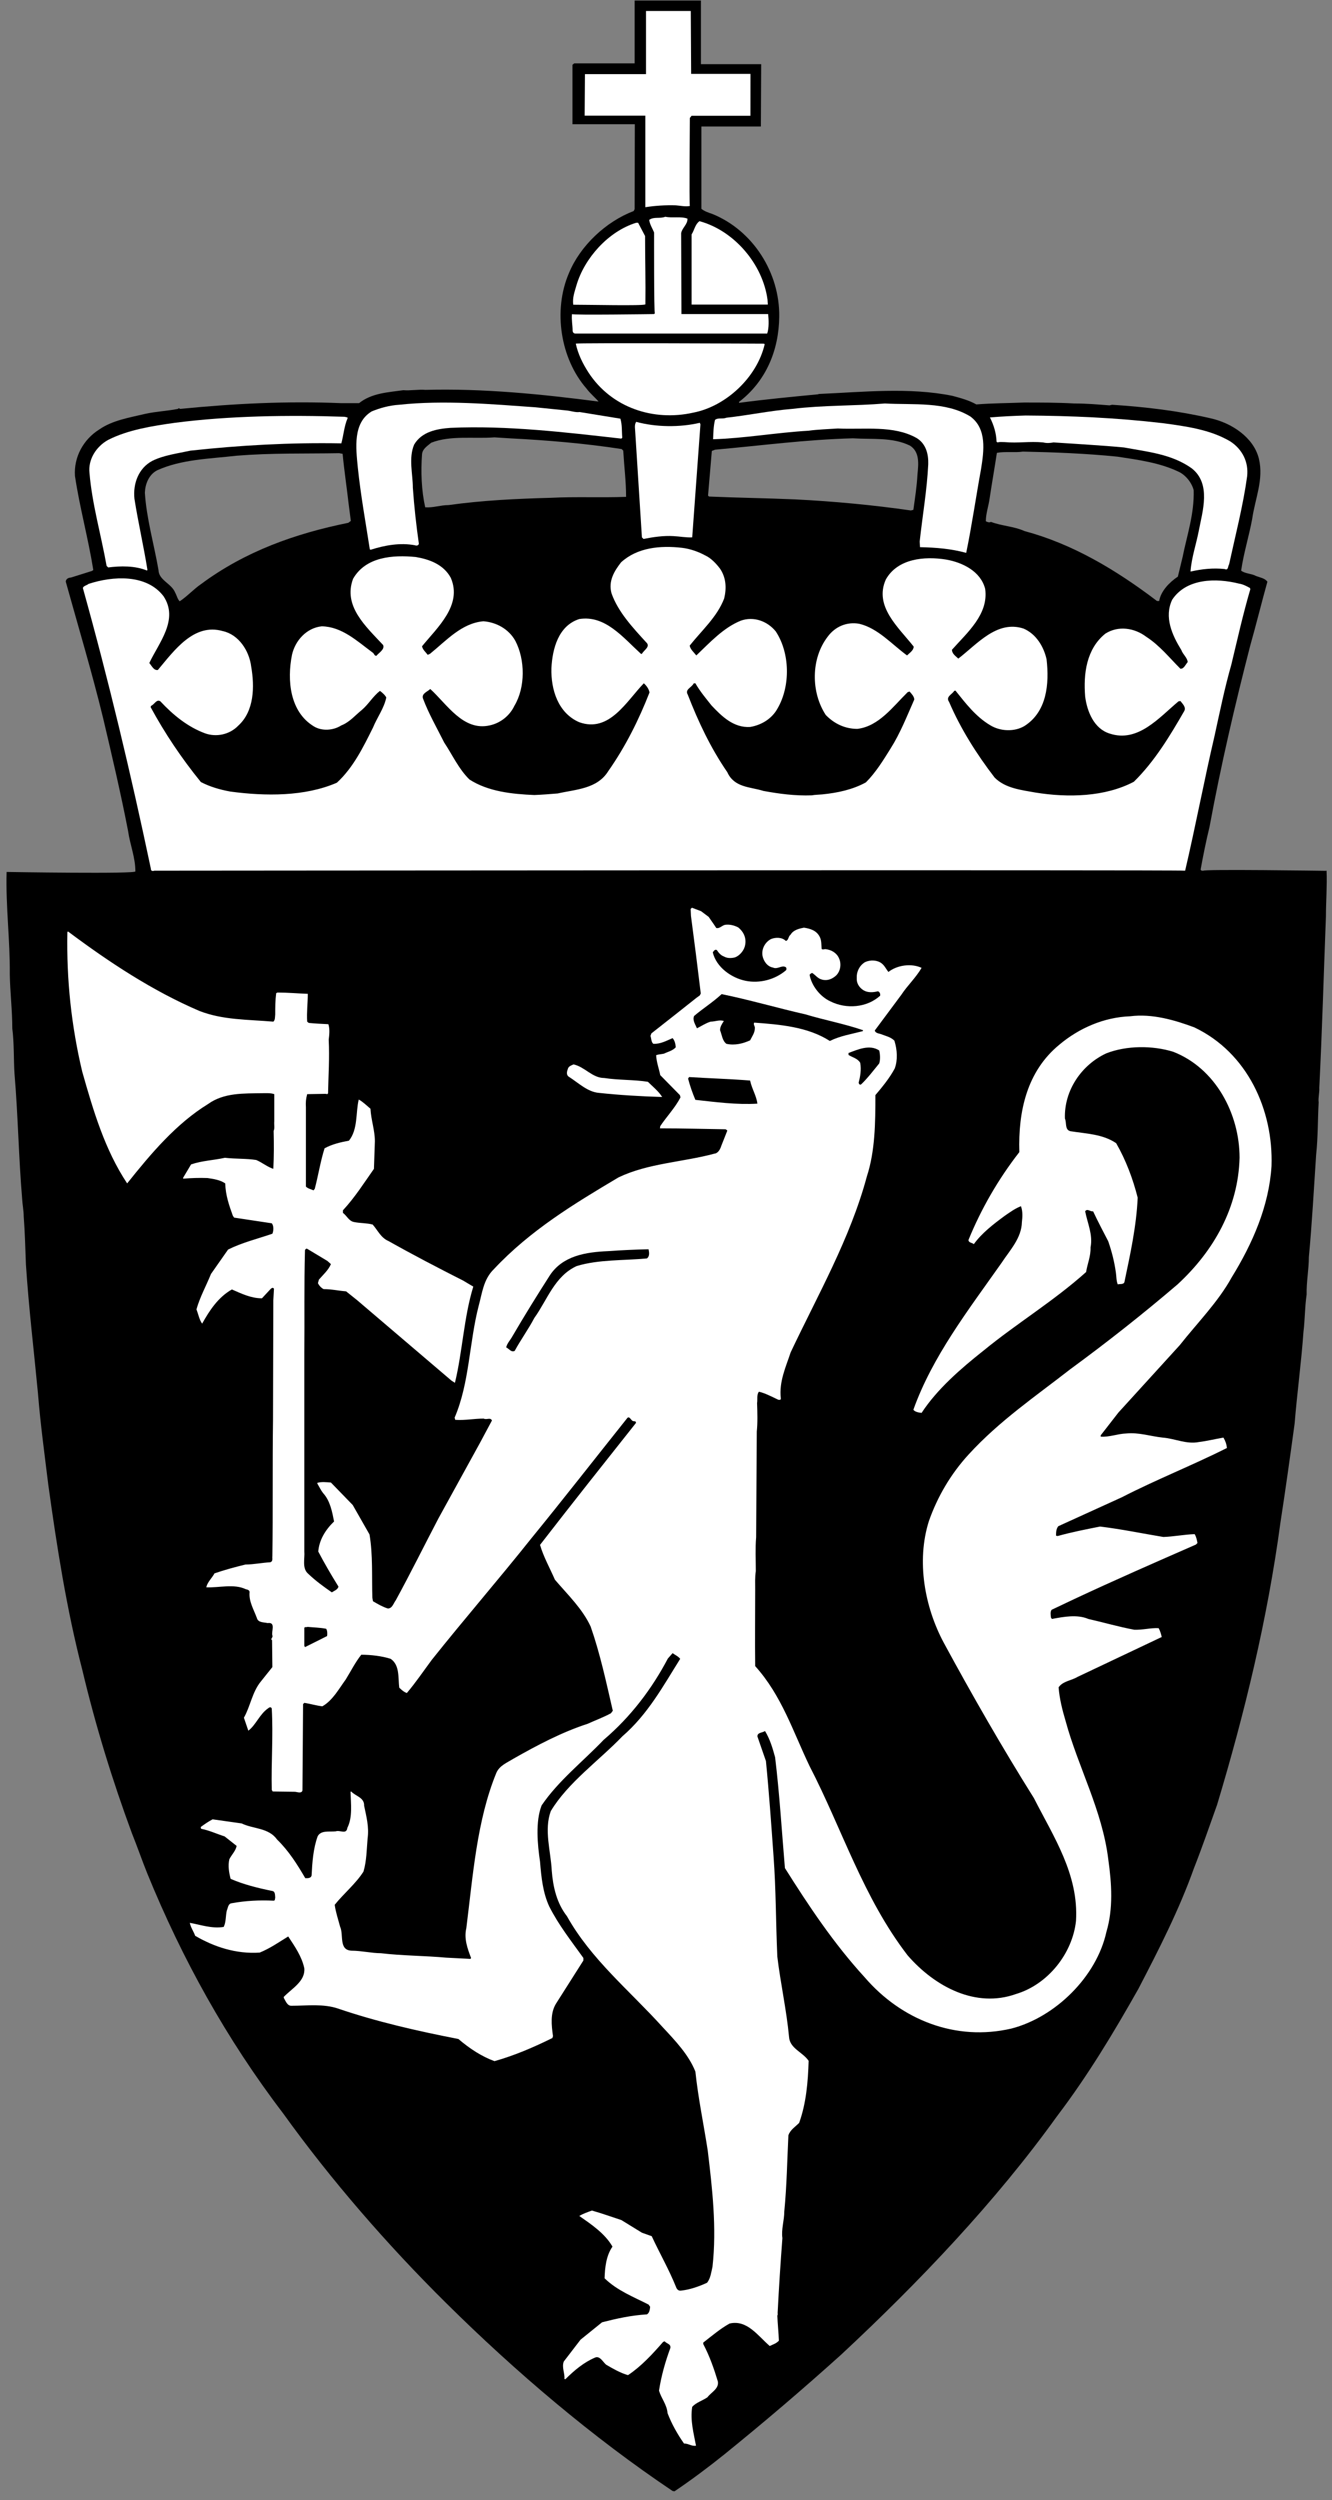 <?xml version="1.0" encoding="utf-8"?>
<svg width="113px" height="212px" viewBox="0 0 113 212" version="1.1" xmlns="http://www.w3.org/2000/svg" xmlns:xlink="http://www.w3.org/1999/xlink">
<rect x="0" y="0" width="113" height="212" fill="#808080" stroke="none"/>
<g id="Page-1" stroke="none" stroke-width="1" fill="none" fill-rule="evenodd">
<g id="Group-69" transform="translate(0, 0.04)">
<path d="M59.462,0.006 L59.462,5.401 L64.575,5.401 L64.548,10.688 L59.502,10.688 L59.502,17.667 C59.772,17.881 60.093,17.989 60.415,18.096 C63.877,19.492 66.159,23.088 66.106,26.819 C66.078,29.664 64.978,32.295 62.696,34.039 L62.696,34.12 C64.898,33.825 67.152,33.61 69.407,33.395 L69.46,33.368 C73.191,33.207 77.137,32.778 80.815,33.529 C81.511,33.717 82.209,33.905 82.827,34.254 C84.195,34.147 85.511,34.147 86.88,34.093 C88.302,34.093 89.698,34.093 91.12,34.173 C92.194,34.173 93.08,34.254 94.126,34.334 L94.341,34.281 C97.186,34.469 99.951,34.791 102.715,35.435 C104.433,35.811 106.339,37.018 106.795,38.844 C107.224,40.615 106.473,42.252 106.232,43.943 C105.963,45.42 105.507,46.842 105.292,48.345 C105.614,48.614 106.178,48.587 106.553,48.801 C106.902,48.936 107.305,48.989 107.52,49.285 C107.01,51.11 106.58,52.881 106.07,54.679 C104.755,59.779 103.574,64.852 102.608,70.086 C102.313,71.294 102.071,72.501 101.857,73.682 C101.883,73.817 101.991,73.776 102.071,73.803 C101.857,73.642 112.458,73.803 112.458,73.803 L112.539,73.79 C112.592,75.078 112.485,76.447 112.485,77.655 C112.297,82.566 112.163,87.398 111.921,92.202 C111.948,92.605 111.815,93.034 111.868,93.437 C111.787,94.886 111.815,96.362 111.653,97.892 C111.465,100.764 111.304,103.69 111.036,106.562 C111.036,107.608 110.821,108.682 110.848,109.729 C110.687,110.829 110.714,111.795 110.579,112.896 C110.392,115.526 110.043,118.049 109.828,120.68 C109.452,123.444 109.05,126.316 108.62,129.107 C107.52,137.267 105.587,145.238 103.252,152.995 C102.608,154.794 101.991,156.592 101.293,158.363 C100.031,161.906 98.313,165.261 96.569,168.616 C94.475,172.32 92.301,175.944 89.671,179.406 C84.464,186.653 77.969,193.47 71.366,199.617 C68.118,202.542 64.844,205.334 61.462,208.071 C60.093,209.172 58.617,210.272 57.221,211.212 L57.06,211.185 C50.296,206.649 43.747,201.093 37.842,195.242 C32.85,190.303 28.073,184.801 24.02,179.164 C19.188,172.83 15.431,166.013 12.505,158.846 C12.049,157.719 11.646,156.538 11.19,155.411 C9.526,150.902 8.103,146.285 6.976,141.534 C5.661,136.462 4.829,131.147 4.104,125.913 C3.782,123.283 3.433,120.76 3.218,118.076 C2.87,114.426 2.44,110.856 2.199,107.179 C2.145,105.81 2.118,104.495 2.011,103.099 C2.011,102.616 1.903,102.106 1.876,101.569 C1.581,98.053 1.528,94.537 1.232,91.021 C1.152,89.813 1.205,88.391 1.044,87.183 C1.044,85.653 0.857,84.096 0.83,82.593 C0.857,79.641 0.481,76.849 0.561,73.897 C0.561,73.897 11.714,74.087 11.485,73.843 C11.485,72.662 11.029,71.589 10.868,70.435 C10.251,67.241 9.499,64.047 8.748,60.853 C7.808,56.988 6.654,53.15 5.58,49.285 C5.58,49.07 5.795,48.936 6.01,48.936 L7.808,48.372 L7.915,48.291 C7.486,45.607 6.761,43.004 6.359,40.32 C6.251,38.736 7.057,37.233 8.425,36.374 C9.553,35.596 10.948,35.381 12.29,35.059 C13.257,34.844 14.169,34.818 15.109,34.63 C15.162,34.495 15.243,34.657 15.323,34.63 C19.913,34.173 24.369,33.959 28.958,34.147 L30.461,34.147 C31.535,33.288 32.904,33.234 34.219,33.046 C34.783,33.1 35.507,32.966 36.098,33.019 C41.01,32.885 46.055,33.395 50.779,34.012 C50.484,33.663 50.055,33.315 49.759,32.912 C47.532,30.362 46.914,26.282 48.256,23.142 C49.223,20.78 51.424,18.74 53.759,17.855 L53.839,17.693 L53.855,10.496 L48.565,10.496 L48.565,5.454 L48.713,5.334 L53.839,5.334 L53.839,0.006 L59.462,0.006 Z M41.949,37.045 C40.204,37.18 38.218,36.857 36.581,37.502 C36.232,37.797 35.856,38.012 35.803,38.468 C35.695,39.944 35.749,41.528 36.071,42.977 C36.742,43.031 37.359,42.789 38.057,42.789 C40.929,42.387 43.801,42.252 46.727,42.172 C48.874,42.064 51.021,42.172 53.114,42.091 C53.114,40.776 52.953,39.568 52.873,38.173 L52.739,38.038 C49.625,37.555 46.378,37.287 43.21,37.126 L41.949,37.045 Z M72.359,37.126 C68.36,37.233 64.575,37.743 60.657,38.092 L60.388,38.199 L60.066,41.984 L60.148,42.064 C62.616,42.172 64.951,42.199 67.447,42.306 C70.722,42.467 74.104,42.789 77.272,43.245 L77.485,43.192 C77.62,42.226 77.781,41.206 77.834,40.186 C77.915,39.327 78.049,38.28 77.191,37.743 C75.687,37.018 74.024,37.233 72.359,37.126 L72.359,37.126 Z M86.773,38.253 C86.101,38.361 85.215,38.226 84.571,38.361 C84.383,39.595 84.142,40.964 83.954,42.226 C83.873,42.843 83.632,43.514 83.632,44.158 C83.766,44.239 83.954,44.292 84.061,44.212 C84.974,44.561 86.022,44.588 86.906,44.99 C91.013,46.09 94.691,48.291 98.152,50.922 L98.34,50.922 C98.475,50.09 99.199,49.338 99.924,48.855 L100.327,47.191 C100.702,45.312 101.32,43.568 101.266,41.528 C101.106,40.884 100.568,40.213 99.951,39.944 C98.367,39.193 96.569,38.951 94.797,38.683 C92.167,38.414 89.429,38.307 86.773,38.253 L86.773,38.253 Z M28.77,38.387 C25.845,38.441 23.053,38.361 20.074,38.602 C17.766,38.87 15.431,38.897 13.337,39.837 C12.613,40.213 12.317,41.018 12.29,41.742 C12.425,43.916 13.069,46.117 13.445,48.291 C13.471,49.177 14.545,49.419 14.867,50.224 C15.001,50.465 15.055,50.761 15.243,50.949 C15.86,50.546 16.451,49.902 17.041,49.499 C20.799,46.708 25.04,45.205 29.549,44.292 L29.763,44.131 L29.576,42.682 C29.415,41.259 29.2,39.864 29.066,38.441 L28.77,38.387 L28.77,38.387 Z" id="Fill-31" fill="#000000"></path>
<path d="M58.602,0.891 L58.633,6.224 L63.666,6.224 L63.663,9.776 L58.669,9.776 L58.523,9.964 C58.523,9.964 58.467,17.306 58.523,17.425 C58.147,17.506 57.731,17.398 57.328,17.371 C56.469,17.345 55.581,17.398 54.748,17.532 L54.748,9.766 L49.599,9.766 L49.624,6.246 L54.804,6.246 L54.804,0.891 L58.602,0.891" id="Fill-33" fill="#FFFFFF"></path>
<path d="M58.322,18.499 C58.347,18.982 57.865,19.277 57.785,19.733 L57.811,26.591 L65.166,26.591 C65.218,27.074 65.246,27.785 65.085,28.242 L48.793,28.242 C48.659,28.242 48.578,28.108 48.578,28 C48.578,27.544 48.471,27.047 48.525,26.591 C48.518,26.697 55.49,26.591 55.49,26.591 L55.556,26.524 C55.475,26.578 55.49,19.68 55.49,19.68 C55.356,19.331 55.128,19.009 55.074,18.606 C55.475,18.311 55.986,18.526 56.443,18.338 C57.006,18.472 57.758,18.284 58.322,18.499" id="Fill-35" fill="#FFFFFF"></path>
<path d="M65.112,25.37 L65.138,25.786 L58.67,25.786 L58.67,19.841 C58.912,19.465 58.966,18.982 59.341,18.714 C62.294,19.519 64.709,22.364 65.112,25.37" id="Fill-37" fill="#FFFFFF"></path>
<path d="M54.725,19.975 C54.725,21.881 54.78,23.947 54.752,25.772 C54.457,25.907 50.028,25.799 48.632,25.799 C48.552,25.209 48.741,24.726 48.901,24.162 C49.572,21.854 51.611,19.572 53.974,18.848 L54.134,18.848 L54.725,19.975" id="Fill-39" fill="#FFFFFF"></path>
<path d="M64.817,29.101 L64.871,29.154 C64.225,31.946 61.595,34.415 58.804,34.952 C55.45,35.703 51.879,34.549 49.921,31.543 C49.437,30.792 49.035,29.986 48.847,29.101 C48.874,29.02 64.817,29.101 64.817,29.101" id="Fill-41" fill="#FFFFFF"></path>
<path d="M48.042,34.764 C48.417,34.791 48.82,34.952 49.169,34.898 C50.35,35.086 51.45,35.274 52.631,35.462 C52.792,35.999 52.739,36.535 52.792,37.072 L52.712,37.153 C47.961,36.616 43.023,36.025 38.218,36.24 C37.064,36.321 35.776,36.562 35.132,37.663 C34.648,38.817 35.024,40.159 35.024,41.313 C35.132,42.896 35.319,44.561 35.534,46.064 C35.507,46.225 35.319,46.252 35.212,46.198 C33.951,45.956 32.635,46.198 31.454,46.574 L31.374,46.547 C31.025,44.292 30.596,41.93 30.354,39.595 C30.193,37.931 29.924,35.811 31.535,34.844 C32.26,34.549 33.038,34.334 33.87,34.281 C37.628,33.878 41.681,34.227 45.411,34.495 L48.042,34.764" id="Fill-43" fill="#FFFFFF"></path>
<path d="M82.317,35.274 C83.739,36.321 83.47,38.199 83.228,39.729 C82.799,42.064 82.451,44.507 81.967,46.842 C80.706,46.493 79.418,46.386 78.048,46.359 L78.021,45.876 C78.263,43.675 78.639,41.528 78.747,39.327 C78.774,38.468 78.558,37.582 77.754,37.099 C75.795,35.999 73.325,36.401 71.071,36.294 C70.292,36.348 69.379,36.374 68.6,36.482 C65.864,36.643 63.153,37.126 60.496,37.206 C60.521,36.643 60.521,36.133 60.657,35.569 C60.898,35.354 61.3,35.516 61.623,35.381 C63.554,35.167 65.273,34.791 67.232,34.63 C69.889,34.308 72.493,34.388 75.07,34.173 C77.511,34.308 80.196,33.986 82.317,35.274" id="Fill-45" fill="#FFFFFF"></path>
<path d="M98.609,35.838 C100.594,36.106 102.662,36.374 104.379,37.394 C105.399,38.065 105.935,39.139 105.801,40.347 C105.453,42.87 104.808,45.339 104.272,47.808 C104.165,47.943 104.217,48.372 103.896,48.211 C102.903,48.104 101.963,48.211 100.997,48.426 C101.078,47.271 101.481,46.09 101.695,44.99 C102.016,43.299 102.768,40.991 101.105,39.676 C99.414,38.468 97.401,38.28 95.361,37.904 C93.402,37.716 91.307,37.609 89.376,37.475 C89.08,37.528 88.811,37.555 88.49,37.475 C87.308,37.367 86.396,37.555 85.214,37.448 C85.001,37.448 84.812,37.421 84.625,37.475 L84.544,37.421 C84.517,36.67 84.302,35.999 83.981,35.354 C85.001,35.274 86.021,35.22 87.013,35.193 C90.931,35.22 94.663,35.381 98.609,35.838" id="Fill-47" fill="#FFFFFF"></path>
<path d="M29.468,35.354 L29.495,35.408 C29.2,36.079 29.146,36.857 28.958,37.555 C24.61,37.475 20.343,37.716 16.155,38.173 C15.055,38.414 13.928,38.548 12.935,39.031 C11.754,39.649 11.271,40.964 11.405,42.252 C11.727,44.292 12.183,46.252 12.505,48.265 L12.478,48.345 C11.458,47.916 10.197,47.943 9.177,48.077 L9.043,47.943 C8.587,45.366 7.808,42.682 7.593,40.078 C7.459,38.924 8.157,37.824 9.177,37.26 C10.868,36.401 12.935,36.079 14.84,35.811 C19.403,35.22 24.449,35.14 29.227,35.301 L29.468,35.354" id="Fill-49" fill="#FFFFFF"></path>
<path d="M59.368,35.811 L59.422,35.945 L58.723,45.527 C58.214,45.554 57.677,45.446 57.14,45.42 C56.307,45.366 55.396,45.5 54.591,45.661 L54.457,45.527 L53.893,36.643 C53.893,36.374 53.785,35.999 53.973,35.73 C55.637,36.186 57.677,36.213 59.368,35.811" id="Fill-51" fill="#FFFFFF"></path>
<path d="M61.086,48.184 C61.596,48.936 61.65,49.821 61.435,50.707 C60.844,52.264 59.556,53.391 58.509,54.706 C58.563,55.028 58.885,55.297 59.073,55.538 C60.227,54.438 61.381,53.176 62.857,52.586 C63.931,52.21 65.085,52.613 65.81,53.498 C67.018,55.324 67.071,58.115 65.971,60.021 C65.488,60.906 64.602,61.443 63.636,61.604 C62.24,61.685 61.247,60.719 60.361,59.779 C59.851,59.135 59.395,58.598 58.992,57.9 L58.858,57.9 C58.67,58.276 58.08,58.41 58.348,58.866 C59.234,61.148 60.281,63.376 61.703,65.442 C62.294,66.758 63.663,66.677 64.763,67.026 C66.078,67.267 67.447,67.455 68.87,67.402 C69.138,67.348 69.487,67.348 69.755,67.321 C71.071,67.187 72.332,66.919 73.459,66.301 C74.291,65.469 74.936,64.422 75.553,63.429 C76.385,62.114 76.949,60.665 77.566,59.269 C77.539,59.001 77.351,58.813 77.163,58.598 L77.002,58.652 C75.768,59.86 74.56,61.551 72.735,61.765 C71.661,61.765 70.749,61.309 70.051,60.584 C68.789,58.652 68.789,55.807 70.212,53.955 C70.857,53.069 71.876,52.666 72.897,52.854 C74.479,53.23 75.66,54.599 76.949,55.538 C77.163,55.324 77.512,55.109 77.512,54.787 C76.224,53.15 74.13,51.378 75.15,49.097 C76.143,47.325 78.425,47.11 80.25,47.406 C81.647,47.647 83.202,48.399 83.578,49.902 C83.873,52.049 82.075,53.579 80.76,55.055 C80.76,55.404 81.082,55.592 81.297,55.807 C82.907,54.572 84.571,52.532 86.826,53.257 C87.899,53.713 88.544,54.787 88.785,55.86 C89.027,57.954 88.812,60.316 86.906,61.524 C86.047,62.034 84.84,61.98 83.982,61.443 C82.773,60.719 81.914,59.591 81.055,58.518 L80.948,58.544 C80.787,58.84 80.196,59.028 80.518,59.484 C81.485,61.738 82.853,63.912 84.383,65.899 C85.296,66.811 86.638,66.945 87.819,67.16 C90.61,67.616 93.751,67.536 96.193,66.248 C97.965,64.503 99.253,62.356 100.461,60.262 C100.649,59.94 100.327,59.645 100.139,59.403 L99.978,59.43 C98.313,60.826 96.542,62.946 94.153,62.168 C92.811,61.765 92.221,60.289 92.06,59.028 C91.899,57.095 92.167,54.975 93.777,53.686 C94.878,52.988 96.247,53.203 97.24,53.955 C98.367,54.679 99.199,55.726 100.139,56.666 C100.434,56.692 100.568,56.317 100.756,56.102 C100.729,55.726 100.353,55.458 100.219,55.082 C99.441,53.82 98.743,52.291 99.441,50.814 C100.649,48.989 103.172,48.962 105.104,49.446 C105.453,49.499 105.748,49.66 106.043,49.821 L106.07,49.929 C105.453,52.022 104.97,54.196 104.46,56.317 C103.897,58.276 103.467,60.396 103.037,62.356 C102.152,66.14 101.427,70.005 100.541,73.79 L100.461,73.79 C100.541,73.709 13.096,73.79 13.096,73.79 C12.935,73.843 12.8,73.817 12.8,73.629 C11.109,65.603 9.231,57.712 7.03,49.821 C7.083,49.633 7.352,49.607 7.513,49.472 C9.553,48.801 12.425,48.614 13.874,50.519 C15.189,52.505 13.471,54.465 12.666,56.182 C12.881,56.424 13.042,56.827 13.391,56.773 C14.787,55.109 16.451,52.774 18.893,53.472 C20.262,53.767 21.148,55.163 21.309,56.478 C21.604,58.169 21.577,60.262 20.208,61.497 C19.484,62.248 18.356,62.49 17.39,62.141 C15.941,61.604 14.706,60.611 13.606,59.43 C13.284,59.215 13.096,59.698 12.827,59.806 L12.774,59.913 C13.981,62.141 15.404,64.261 17.041,66.274 C17.82,66.677 18.652,66.919 19.537,67.08 C22.517,67.482 25.872,67.509 28.582,66.328 C29.978,65.04 30.81,63.322 31.642,61.658 C31.991,60.799 32.582,60.021 32.77,59.108 C32.689,58.92 32.421,58.679 32.233,58.544 C31.642,59.001 31.267,59.672 30.703,60.155 C30.166,60.584 29.656,61.202 28.958,61.47 C28.287,61.899 27.321,61.98 26.623,61.551 C24.583,60.316 24.342,57.632 24.771,55.485 C25.04,54.277 26.006,53.203 27.294,53.069 C29.012,53.096 30.3,54.33 31.615,55.297 C31.75,55.377 31.75,55.592 31.938,55.565 C32.125,55.324 32.662,55.028 32.501,54.653 C31.025,53.069 29.092,51.351 29.951,49.043 C31.025,47.164 33.333,47.003 35.266,47.191 C36.393,47.379 37.628,47.808 38.245,48.962 C39.238,51.271 37.118,53.15 35.803,54.76 C35.856,55.055 36.125,55.27 36.286,55.485 L36.474,55.404 C37.869,54.277 39.158,52.801 41.01,52.64 C42.083,52.72 43.157,53.284 43.72,54.304 C44.552,55.887 44.579,58.249 43.64,59.806 C43.237,60.665 42.432,61.282 41.546,61.47 C39.292,61.98 37.923,59.672 36.5,58.383 C36.259,58.625 35.749,58.759 35.883,59.189 C36.366,60.477 37.064,61.685 37.681,62.919 C38.379,63.966 38.916,65.174 39.829,66.06 C41.412,67.08 43.425,67.294 45.331,67.375 C46.002,67.348 46.673,67.294 47.317,67.241 C48.847,66.892 50.672,66.865 51.611,65.335 C53.061,63.268 54.188,61.014 55.101,58.679 C55.047,58.383 54.859,58.115 54.618,57.9 C53.141,59.43 51.692,62.114 49.142,61.202 C47.344,60.423 46.727,58.437 46.78,56.612 C46.861,54.975 47.371,53.015 49.142,52.452 C51.343,52.103 52.846,54.008 54.376,55.404 L54.457,55.404 C54.618,55.082 55.235,54.787 54.805,54.411 C53.678,53.176 52.443,51.861 51.88,50.278 C51.585,49.231 52.121,48.372 52.685,47.647 C54.054,46.386 56.013,46.198 57.865,46.413 C58.536,46.493 59.234,46.735 59.825,47.057 C60.308,47.271 60.764,47.755 61.086,48.184" id="Fill-53" fill="#FFFFFF"></path>
<path d="M60.764,78.648 C61.033,78.728 61.247,78.433 61.516,78.379 C61.918,78.326 62.294,78.433 62.617,78.594 C63.126,78.997 63.368,79.587 63.18,80.231 C63.073,80.607 62.723,81.01 62.348,81.144 C62.026,81.224 61.677,81.224 61.409,81.063 C61.167,80.983 60.952,80.741 60.819,80.527 C60.658,80.419 60.549,80.607 60.469,80.714 C60.764,81.976 62.052,82.888 63.26,83.13 C64.442,83.372 65.756,83.023 66.669,82.244 C66.749,82.164 66.723,82.03 66.669,81.976 C66.321,81.761 65.971,82.191 65.569,82.003 C65.085,81.922 64.763,81.439 64.683,80.983 C64.602,80.419 64.898,79.856 65.408,79.587 C65.81,79.426 66.347,79.426 66.669,79.748 C66.91,79.694 66.858,79.372 67.072,79.211 C67.313,78.809 67.796,78.701 68.2,78.621 C68.737,78.701 69.273,78.862 69.541,79.399 C69.702,79.694 69.675,80.097 69.702,80.419 C69.783,80.527 69.97,80.419 70.051,80.446 C70.535,80.5 70.991,80.768 71.178,81.224 C71.393,81.681 71.312,82.298 70.936,82.674 C70.615,82.969 70.185,83.157 69.729,83.023 C69.38,82.942 69.193,82.647 68.898,82.459 C68.817,82.486 68.737,82.54 68.682,82.62 C68.843,83.533 69.569,84.472 70.453,84.875 C71.795,85.546 73.54,85.411 74.667,84.392 C74.695,84.257 74.64,84.069 74.479,84.016 C74.05,84.123 73.594,84.15 73.218,83.908 C72.869,83.667 72.655,83.318 72.681,82.888 C72.655,82.379 72.897,81.842 73.379,81.547 C73.835,81.332 74.426,81.359 74.801,81.654 C75.043,81.842 75.177,82.137 75.366,82.379 C76.118,81.788 77.325,81.627 78.183,82.03 C77.701,82.862 76.975,83.533 76.466,84.311 L74.211,87.344 C74.291,87.612 74.64,87.586 74.856,87.693 C75.204,87.827 75.58,87.908 75.875,88.203 C76.118,88.981 76.17,89.84 75.903,90.565 C75.472,91.37 74.856,92.122 74.265,92.819 C74.265,95.181 74.239,97.57 73.54,99.717 C72.118,105.005 69.38,109.756 67.072,114.641 C66.669,115.875 66.078,117.11 66.24,118.532 C66.266,118.72 66.026,118.667 65.945,118.613 C65.434,118.371 64.924,118.103 64.387,117.969 C64.173,118.21 64.281,118.64 64.226,118.935 C64.253,119.74 64.281,120.599 64.201,121.351 L64.147,130.315 C64.066,131.255 64.119,132.221 64.119,133.187 C64.038,133.697 64.066,134.261 64.066,134.771 C64.066,137.079 64.038,138.985 64.066,141.239 C66.321,143.735 67.286,146.822 68.682,149.721 C71.447,155.062 73.218,160.859 77.002,165.771 C79.337,168.455 82.8,170.254 86.182,169.046 C88.893,168.241 90.987,165.61 91.282,162.846 C91.524,158.9 89.376,155.706 87.712,152.432 C85.001,148.11 82.478,143.708 80.062,139.253 C78.452,136.247 77.727,132.355 78.801,128.946 C79.526,126.88 80.654,124.947 82.182,123.283 C84.786,120.438 87.873,118.344 90.798,116.063 C93.912,113.782 96.946,111.393 99.898,108.87 C103.011,105.998 105.05,102.321 105.159,98.134 C105.159,94.403 103.118,90.538 99.522,89.142 C97.778,88.605 95.577,88.605 93.859,89.276 C91.764,90.243 90.261,92.417 90.342,94.806 C90.503,95.181 90.316,95.745 90.798,95.879 C92.14,96.094 93.563,96.121 94.691,96.899 C95.523,98.349 96.114,99.932 96.515,101.516 C96.409,103.958 95.871,106.374 95.388,108.682 C95.307,108.897 95.012,108.816 94.825,108.87 C94.691,108.548 94.717,108.172 94.663,107.85 C94.53,106.911 94.315,106.078 94.019,105.22 C93.59,104.388 93.133,103.529 92.732,102.67 C92.49,102.724 92.248,102.401 92.06,102.67 C92.248,103.663 92.732,104.656 92.516,105.73 C92.543,106.481 92.248,107.125 92.14,107.823 C89.349,110.319 86.262,112.171 83.445,114.479 C81.511,116.009 79.498,117.754 78.183,119.767 C77.943,119.74 77.62,119.687 77.486,119.499 C79.096,114.989 82.129,111.071 84.948,107.072 C85.672,105.971 86.665,104.951 86.693,103.582 C86.745,103.153 86.773,102.67 86.612,102.24 C86.128,102.428 85.672,102.75 85.215,103.072 C84.303,103.743 83.284,104.522 82.613,105.461 C82.478,105.327 82.182,105.354 82.157,105.112 C83.229,102.482 84.679,99.959 86.477,97.651 C86.37,94.188 87.121,90.806 89.86,88.552 C91.55,87.129 93.67,86.217 95.871,86.136 C97.75,85.895 99.657,86.458 101.321,87.076 C105.829,89.223 108.031,94.081 107.869,98.832 C107.655,102.24 106.258,105.407 104.488,108.279 C103.333,110.373 101.588,112.118 100.085,114.023 L94.878,119.74 L93.375,121.673 L93.375,121.78 C94.126,121.834 94.797,121.538 95.549,121.512 C96.596,121.404 97.617,121.753 98.636,121.861 C99.682,121.941 100.65,122.451 101.722,122.236 C102.393,122.156 103.145,121.968 103.789,121.861 C103.951,122.129 104.057,122.424 104.084,122.746 C101.132,124.223 98.073,125.43 95.147,126.933 C93.375,127.739 91.55,128.571 89.779,129.376 C89.59,129.617 89.59,129.913 89.59,130.181 L89.725,130.208 C90.879,129.886 92.114,129.644 93.322,129.403 C95.093,129.617 96.918,129.993 98.69,130.288 C99.548,130.262 100.489,130.074 101.346,130.047 C101.482,130.262 101.535,130.53 101.588,130.798 L101.454,130.933 C98.018,132.436 94.583,133.939 91.201,135.522 L89.215,136.462 C89.08,136.65 89.134,136.918 89.161,137.133 L89.242,137.24 C90.236,137.052 91.389,136.837 92.328,137.24 C93.643,137.535 94.906,137.911 96.22,138.153 C96.971,138.179 97.562,137.992 98.287,138.018 C98.421,138.233 98.501,138.528 98.555,138.77 L91.416,142.152 C90.879,142.474 90.181,142.501 89.805,143.038 C89.886,144.031 90.127,144.97 90.397,145.883 C91.469,149.828 93.509,153.452 94.019,157.612 C94.315,159.705 94.449,161.799 93.859,163.785 C93.027,167.569 89.537,171.005 85.806,171.971 C81.082,173.072 76.466,171.247 73.352,167.623 C70.722,164.751 68.601,161.557 66.588,158.363 C66.321,155.223 66.132,152.056 65.756,148.969 C65.542,148.191 65.327,147.439 64.898,146.741 C64.683,146.903 64.253,146.849 64.253,147.198 L64.978,149.291 C65.246,152.002 65.434,154.713 65.622,157.343 C65.837,160.269 65.81,162.846 65.945,165.879 C66.213,168.133 66.723,170.388 66.937,172.669 C66.992,173.662 68.091,173.957 68.601,174.709 C68.548,176.507 68.387,178.332 67.796,179.97 C67.448,180.319 67.045,180.56 66.884,181.016 C66.777,183.191 66.749,185.284 66.535,187.485 C66.535,188.237 66.266,189.015 66.374,189.74 C66.213,191.86 66.078,193.953 65.971,196.074 C65.971,196.154 65.998,196.235 65.945,196.315 C65.971,197.013 66.051,197.738 66.078,198.436 C65.865,198.677 65.569,198.758 65.3,198.892 C64.281,198.006 63.368,196.638 61.891,196.986 C61.114,197.416 60.388,198.033 59.664,198.597 L59.664,198.731 C60.201,199.751 60.577,200.825 60.899,201.898 C61.006,202.516 60.335,202.811 60.012,203.24 C59.583,203.535 59.074,203.67 58.724,204.045 C58.536,205.2 58.859,206.327 59.046,207.347 C58.644,207.4 58.429,207.159 58.027,207.159 C57.463,206.354 56.979,205.495 56.631,204.582 C56.577,203.858 56.094,203.321 55.907,202.677 C56.094,201.442 56.444,200.207 56.872,199.053 C56.926,198.704 56.55,198.704 56.389,198.49 L56.255,198.543 C55.369,199.563 54.376,200.637 53.276,201.361 C52.631,201.174 52.014,200.825 51.424,200.476 C51.155,200.261 50.914,199.724 50.511,199.858 C49.545,200.261 48.713,200.959 47.961,201.71 L47.881,201.683 C47.934,201.2 47.639,200.717 47.827,200.207 L49.249,198.355 L51.076,196.879 C52.336,196.557 53.544,196.289 54.886,196.208 C55.101,196.074 55.128,195.805 55.155,195.564 L55.02,195.376 C53.759,194.732 52.363,194.195 51.289,193.148 C51.316,192.263 51.424,191.216 51.96,190.464 C51.316,189.337 50.135,188.559 49.142,187.861 C49.464,187.673 49.84,187.539 50.216,187.404 C51.076,187.646 51.88,187.941 52.712,188.21 L54.457,189.283 L55.289,189.578 C55.96,191.028 56.765,192.424 57.356,193.9 C57.41,194.061 57.543,194.222 57.758,194.195 C58.536,194.115 59.288,193.846 59.987,193.524 C60.282,193.148 60.335,192.638 60.443,192.182 C60.819,188.854 60.415,185.445 60.039,182.305 C59.691,180.05 59.235,177.903 58.993,175.622 C58.429,174.199 57.302,173.018 56.202,171.837 C53.383,168.724 50.135,166.093 48.096,162.443 C47.236,161.343 46.914,159.974 46.807,158.578 C46.727,156.914 46.136,155.142 46.727,153.532 C48.176,151.116 50.833,149.238 52.792,147.198 C54.966,145.319 56.255,142.93 57.704,140.622 C57.543,140.407 57.276,140.3 57.06,140.139 L56.658,140.595 C55.316,143.145 53.517,145.534 51.209,147.493 C49.437,149.345 47.371,150.955 45.949,153.049 C45.411,154.418 45.599,156.377 45.814,157.826 C45.921,159.142 46.056,160.457 46.592,161.611 C47.371,163.168 48.472,164.563 49.492,165.986 L49.492,166.201 L47.157,169.878 C46.673,170.683 46.78,171.676 46.914,172.615 L46.861,172.776 C45.277,173.555 43.667,174.253 41.95,174.736 C40.848,174.333 39.829,173.662 38.889,172.857 C35.427,172.186 31.911,171.381 28.69,170.28 C27.429,169.851 26.06,170.039 24.744,170.039 C24.369,170.066 24.234,169.636 24.074,169.368 L24.074,169.287 C24.771,168.563 25.898,167.972 25.818,166.872 C25.603,165.852 25.014,165.02 24.45,164.161 C23.671,164.644 22.892,165.181 22.034,165.53 C20.02,165.664 18.168,165.047 16.558,164.107 C16.424,163.731 16.182,163.409 16.102,163.007 C17.014,163.168 17.954,163.517 18.974,163.356 C19.188,162.953 19.135,162.389 19.243,161.96 C19.349,161.718 19.349,161.369 19.672,161.343 C20.852,161.128 22.007,161.074 23.188,161.128 C23.349,161.155 23.322,160.967 23.349,160.859 C23.322,160.672 23.375,160.323 23.054,160.296 C21.872,160.054 20.665,159.759 19.564,159.276 C19.431,158.766 19.324,158.175 19.457,157.612 C19.645,157.236 19.994,156.914 20.075,156.484 L19.055,155.679 C18.383,155.465 17.766,155.169 17.068,155.035 C17.041,154.981 17.014,154.928 17.041,154.874 C17.363,154.633 17.685,154.418 18.035,154.23 L20.504,154.579 C21.497,155.062 22.785,154.928 23.51,155.948 C24.503,156.914 25.227,158.068 25.898,159.222 C26.086,159.222 26.382,159.249 26.435,158.981 C26.489,157.907 26.569,156.726 26.945,155.679 C27.214,155.142 27.911,155.303 28.475,155.25 C28.851,155.116 29.389,155.545 29.468,154.955 C29.924,154.042 29.764,152.915 29.737,151.895 L29.79,151.868 C30.166,152.271 30.918,152.378 30.891,153.076 C31.079,153.988 31.32,154.874 31.186,155.84 C31.105,156.78 31.105,157.746 30.837,158.659 C30.193,159.678 29.173,160.51 28.395,161.477 C28.475,162.094 28.69,162.711 28.851,163.329 C29.173,164.027 28.717,165.315 29.817,165.369 C30.649,165.369 31.535,165.583 32.313,165.583 C34.112,165.798 36.098,165.798 37.842,165.959 L39.91,166.066 L39.963,165.986 C39.668,165.208 39.346,164.349 39.56,163.463 C40.124,159.007 40.446,154.337 42.11,150.284 C42.378,149.667 43.023,149.426 43.534,149.103 C45.572,147.949 47.639,146.849 49.868,146.124 C50.511,145.829 51.182,145.587 51.826,145.238 L51.987,145.024 C51.424,142.581 50.914,140.192 50.108,137.884 C49.411,136.381 48.203,135.227 47.076,133.912 C46.646,132.919 46.109,131.979 45.814,130.959 C48.472,127.524 51.264,124.008 53.947,120.626 C53.973,120.384 53.732,120.545 53.624,120.411 C53.517,120.331 53.383,120.035 53.222,120.196 C50.457,123.659 47.8,127.068 45.062,130.423 C42.326,133.858 39.372,137.267 36.635,140.702 C35.937,141.642 35.266,142.635 34.514,143.521 C34.273,143.44 34.058,143.252 33.87,143.064 C33.764,142.206 33.924,141.159 33.145,140.622 C32.394,140.38 31.454,140.273 30.649,140.273 C30.139,140.917 29.764,141.669 29.334,142.367 C28.744,143.172 28.234,144.138 27.348,144.648 C26.866,144.594 26.328,144.433 25.818,144.353 L25.711,144.46 L25.658,151.787 C25.576,152.056 25.254,151.922 25.04,151.895 L23.134,151.868 L23.054,151.734 C23,149.345 23.188,147.171 23.054,144.836 C23,144.675 22.839,144.728 22.758,144.809 C22.034,145.292 21.711,146.232 21.067,146.715 L20.691,145.614 C21.255,144.621 21.389,143.44 22.141,142.528 L23.107,141.32 L23.08,139.038 C22.892,138.931 23.188,138.824 23.107,138.636 C23,138.314 23.43,137.482 22.704,137.589 C22.356,137.508 21.899,137.562 21.792,137.159 C21.524,136.435 21.094,135.737 21.175,134.959 C21.175,134.798 20.987,134.744 20.852,134.717 C19.833,134.234 18.571,134.61 17.497,134.556 C17.605,134.1 17.981,133.778 18.195,133.375 C19.055,133.08 19.94,132.838 20.826,132.624 C21.524,132.624 22.275,132.462 22.919,132.436 C23.188,132.355 23.08,132.087 23.107,131.926 C23.161,128.141 23.107,124.249 23.161,120.357 L23.188,110.212 L23.242,109.246 C23.161,109.085 23.027,109.192 22.946,109.272 L22.222,110.051 C21.283,110.051 20.477,109.648 19.672,109.299 C18.492,109.97 17.766,111.098 17.149,112.198 C16.908,111.876 16.826,111.393 16.665,110.99 C16.961,109.943 17.497,108.977 17.9,107.984 L19.349,105.917 C20.53,105.327 21.847,105.005 23.107,104.575 C23.214,104.334 23.242,103.904 23.054,103.69 L19.859,103.207 L19.752,103.046 C19.431,102.16 19.135,101.301 19.108,100.308 C18.679,100.013 18.142,99.932 17.605,99.852 C16.88,99.825 16.236,99.852 15.538,99.905 L15.538,99.825 L16.209,98.697 C17.149,98.375 18.116,98.349 19.081,98.134 C19.994,98.241 20.879,98.187 21.738,98.322 C22.248,98.536 22.679,98.912 23.188,99.073 C23.242,98 23.242,96.98 23.214,95.852 C23.322,95.638 23.242,95.342 23.268,95.047 L23.268,92.739 C22.973,92.631 22.57,92.658 22.275,92.658 C20.691,92.685 19.001,92.605 17.66,93.571 C14.949,95.235 12.8,97.785 10.787,100.308 C8.882,97.436 7.915,94.135 6.976,90.833 C6.064,86.995 5.634,83.076 5.715,78.997 L5.768,78.943 C9.285,81.573 12.961,83.989 16.908,85.68 C18.893,86.458 21.014,86.405 23.188,86.592 C23.349,86.458 23.322,86.217 23.349,85.975 C23.349,85.385 23.349,84.821 23.43,84.177 L23.537,84.123 C24.45,84.123 25.282,84.204 26.113,84.231 C26.113,85.009 26.006,85.814 26.06,86.592 L26.194,86.7 C26.757,86.754 27.294,86.78 27.858,86.807 C27.993,87.237 27.938,87.693 27.885,88.122 C27.965,89.652 27.858,91.182 27.831,92.658 C27.777,92.793 27.697,92.712 27.617,92.712 L26.06,92.739 C25.952,93.141 25.925,93.437 25.952,93.866 L25.952,100.576 C26.14,100.764 26.382,100.791 26.597,100.898 L26.704,100.764 C26.999,99.637 27.187,98.429 27.536,97.329 C28.181,96.98 28.878,96.819 29.602,96.684 C30.381,95.718 30.166,94.296 30.434,93.195 C30.784,93.383 31.105,93.705 31.428,93.974 C31.481,94.94 31.803,95.799 31.803,96.738 L31.723,99.073 C30.891,100.254 30.112,101.489 29.092,102.589 L29.092,102.804 C29.441,103.072 29.602,103.502 30.033,103.582 C30.542,103.69 31.132,103.663 31.616,103.797 C32.045,104.28 32.313,104.924 32.957,105.193 C35.051,106.374 37.171,107.474 39.292,108.548 L40.151,109.058 C39.346,111.688 39.238,114.56 38.594,117.217 L38.299,117.029 L30.3,110.212 L29.361,109.46 C28.663,109.407 28.153,109.272 27.455,109.272 C27.241,109.165 27.054,108.95 26.972,108.762 L27.054,108.467 C27.402,108.065 27.858,107.662 28.074,107.152 L27.777,106.884 L26.034,105.837 C25.952,105.837 25.872,105.917 25.872,105.998 C25.791,108.977 25.846,111.769 25.818,114.694 L25.818,131.523 C25.872,132.087 25.603,132.946 26.14,133.402 C26.785,134.019 27.455,134.502 28.153,134.985 C28.341,134.851 28.636,134.771 28.717,134.502 C28.099,133.509 27.536,132.543 26.999,131.523 C27.079,130.557 27.589,129.698 28.341,128.973 C28.181,128.168 28.019,127.229 27.402,126.558 C27.214,126.316 27.079,126.021 26.918,125.752 L26.918,125.699 C27.294,125.591 27.697,125.645 28.074,125.672 L29.924,127.578 L31.347,130.074 C31.642,131.791 31.535,133.67 31.589,135.442 L31.642,135.737 C32.045,135.979 32.474,136.22 32.904,136.354 C33.28,136.354 33.388,135.898 33.576,135.656 C34.836,133.348 35.991,131.013 37.199,128.705 L40.714,122.317 L41.734,120.411 C41.6,120.116 41.278,120.384 41.036,120.25 C40.204,120.25 39.48,120.411 38.621,120.357 L38.567,120.17 C39.829,117.244 39.802,113.808 40.607,110.695 C40.902,109.621 41.01,108.44 41.895,107.582 C44.982,104.28 48.766,101.999 52.471,99.798 C54.993,98.59 57.919,98.51 60.603,97.785 C60.925,97.758 61.114,97.382 61.194,97.114 L61.703,95.826 L61.57,95.718 C59.717,95.691 57.892,95.638 55.987,95.638 L56.013,95.45 C56.55,94.645 57.276,93.893 57.732,93.007 L57.677,92.819 L56.013,91.128 C55.907,90.592 55.692,90.028 55.664,89.437 C55.852,89.357 56.121,89.357 56.335,89.303 C56.658,89.142 57.06,89.062 57.328,88.766 C57.302,88.471 57.248,88.203 57.06,87.988 C56.55,88.203 56.04,88.498 55.423,88.471 C55.236,88.31 55.262,88.015 55.181,87.8 L55.262,87.586 L57.276,86.002 L59.074,84.579 L59.368,84.365 L59.45,84.204 L59.046,80.929 L58.618,77.628 L58.59,77.037 L58.698,76.93 L59.476,77.225 L60.12,77.708 L60.549,78.326 L60.764,78.648" id="Fill-55" fill="#FFFFFF"></path>
<path d="M68.333,85.975 C69.943,86.458 71.661,86.78 73.218,87.317 L73.191,87.398 C72.252,87.639 71.259,87.8 70.4,88.23 C68.521,87.022 66.159,86.834 63.985,86.673 C63.877,86.834 64.065,86.968 64.038,87.156 C64.038,87.532 63.797,87.854 63.636,88.176 C63.045,88.444 62.348,88.632 61.623,88.471 C61.274,88.203 61.247,87.72 61.086,87.317 C61.086,87.022 61.247,86.78 61.408,86.539 C61.059,86.405 60.657,86.592 60.281,86.592 C59.851,86.727 59.502,86.968 59.127,87.156 C58.992,86.834 58.724,86.458 58.885,86.109 C59.637,85.465 60.469,84.955 61.22,84.257 C63.582,84.74 65.971,85.438 68.333,85.975" id="Fill-57" fill="#000000"></path>
<path d="M74.587,89.035 C74.667,89.357 74.694,89.813 74.587,90.135 C74.104,90.726 73.594,91.397 73.057,91.907 C72.949,91.987 72.869,91.88 72.842,91.773 C72.976,91.263 73.084,90.672 72.976,90.082 C72.762,89.706 72.305,89.625 71.983,89.411 L71.983,89.25 C72.762,88.954 73.781,88.498 74.587,89.035" id="Fill-59" fill="#000000"></path>
<path d="M51.263,91.37 C52.47,91.558 53.785,91.504 54.966,91.692 C55.369,92.095 55.879,92.497 56.174,92.98 C54.376,92.927 52.551,92.819 50.806,92.631 C49.84,92.551 49.062,91.773 48.256,91.263 C48.015,91.102 48.095,90.806 48.176,90.592 C48.23,90.377 48.471,90.296 48.659,90.216 C49.625,90.431 50.243,91.37 51.263,91.37" id="Fill-61" fill="#FFFFFF"></path>
<path d="M63.636,91.585 C63.77,92.256 64.173,92.873 64.253,93.544 C62.483,93.651 60.71,93.41 58.992,93.222 C58.751,92.658 58.536,92.041 58.375,91.424 L58.456,91.289 C60.147,91.397 61.972,91.451 63.636,91.585" id="Fill-63" fill="#000000"></path>
<path d="M55.02,105.891 C55.075,106.159 55.127,106.481 54.886,106.669 C52.846,106.857 50.806,106.75 48.926,107.313 C47.048,108.172 46.431,110.185 45.331,111.715 C44.821,112.681 44.176,113.567 43.666,114.506 C43.371,114.667 43.184,114.318 42.941,114.211 C43.023,113.862 43.291,113.594 43.453,113.299 C44.472,111.554 45.52,109.863 46.62,108.145 C47.719,106.427 49.733,106.132 51.559,106.052 C52.685,105.971 53.867,105.917 55.02,105.891" id="Fill-65" fill="#000000"></path>
<path d="M27.67,138.072 C27.777,138.233 27.777,138.501 27.75,138.689 L25.872,139.629 L25.818,139.521 L25.818,137.992 C25.872,137.884 26.006,137.965 26.086,137.911 C26.623,137.965 27.106,137.965 27.67,138.072" id="Fill-67" fill="#000000"></path>
</g>
</g>
</svg>